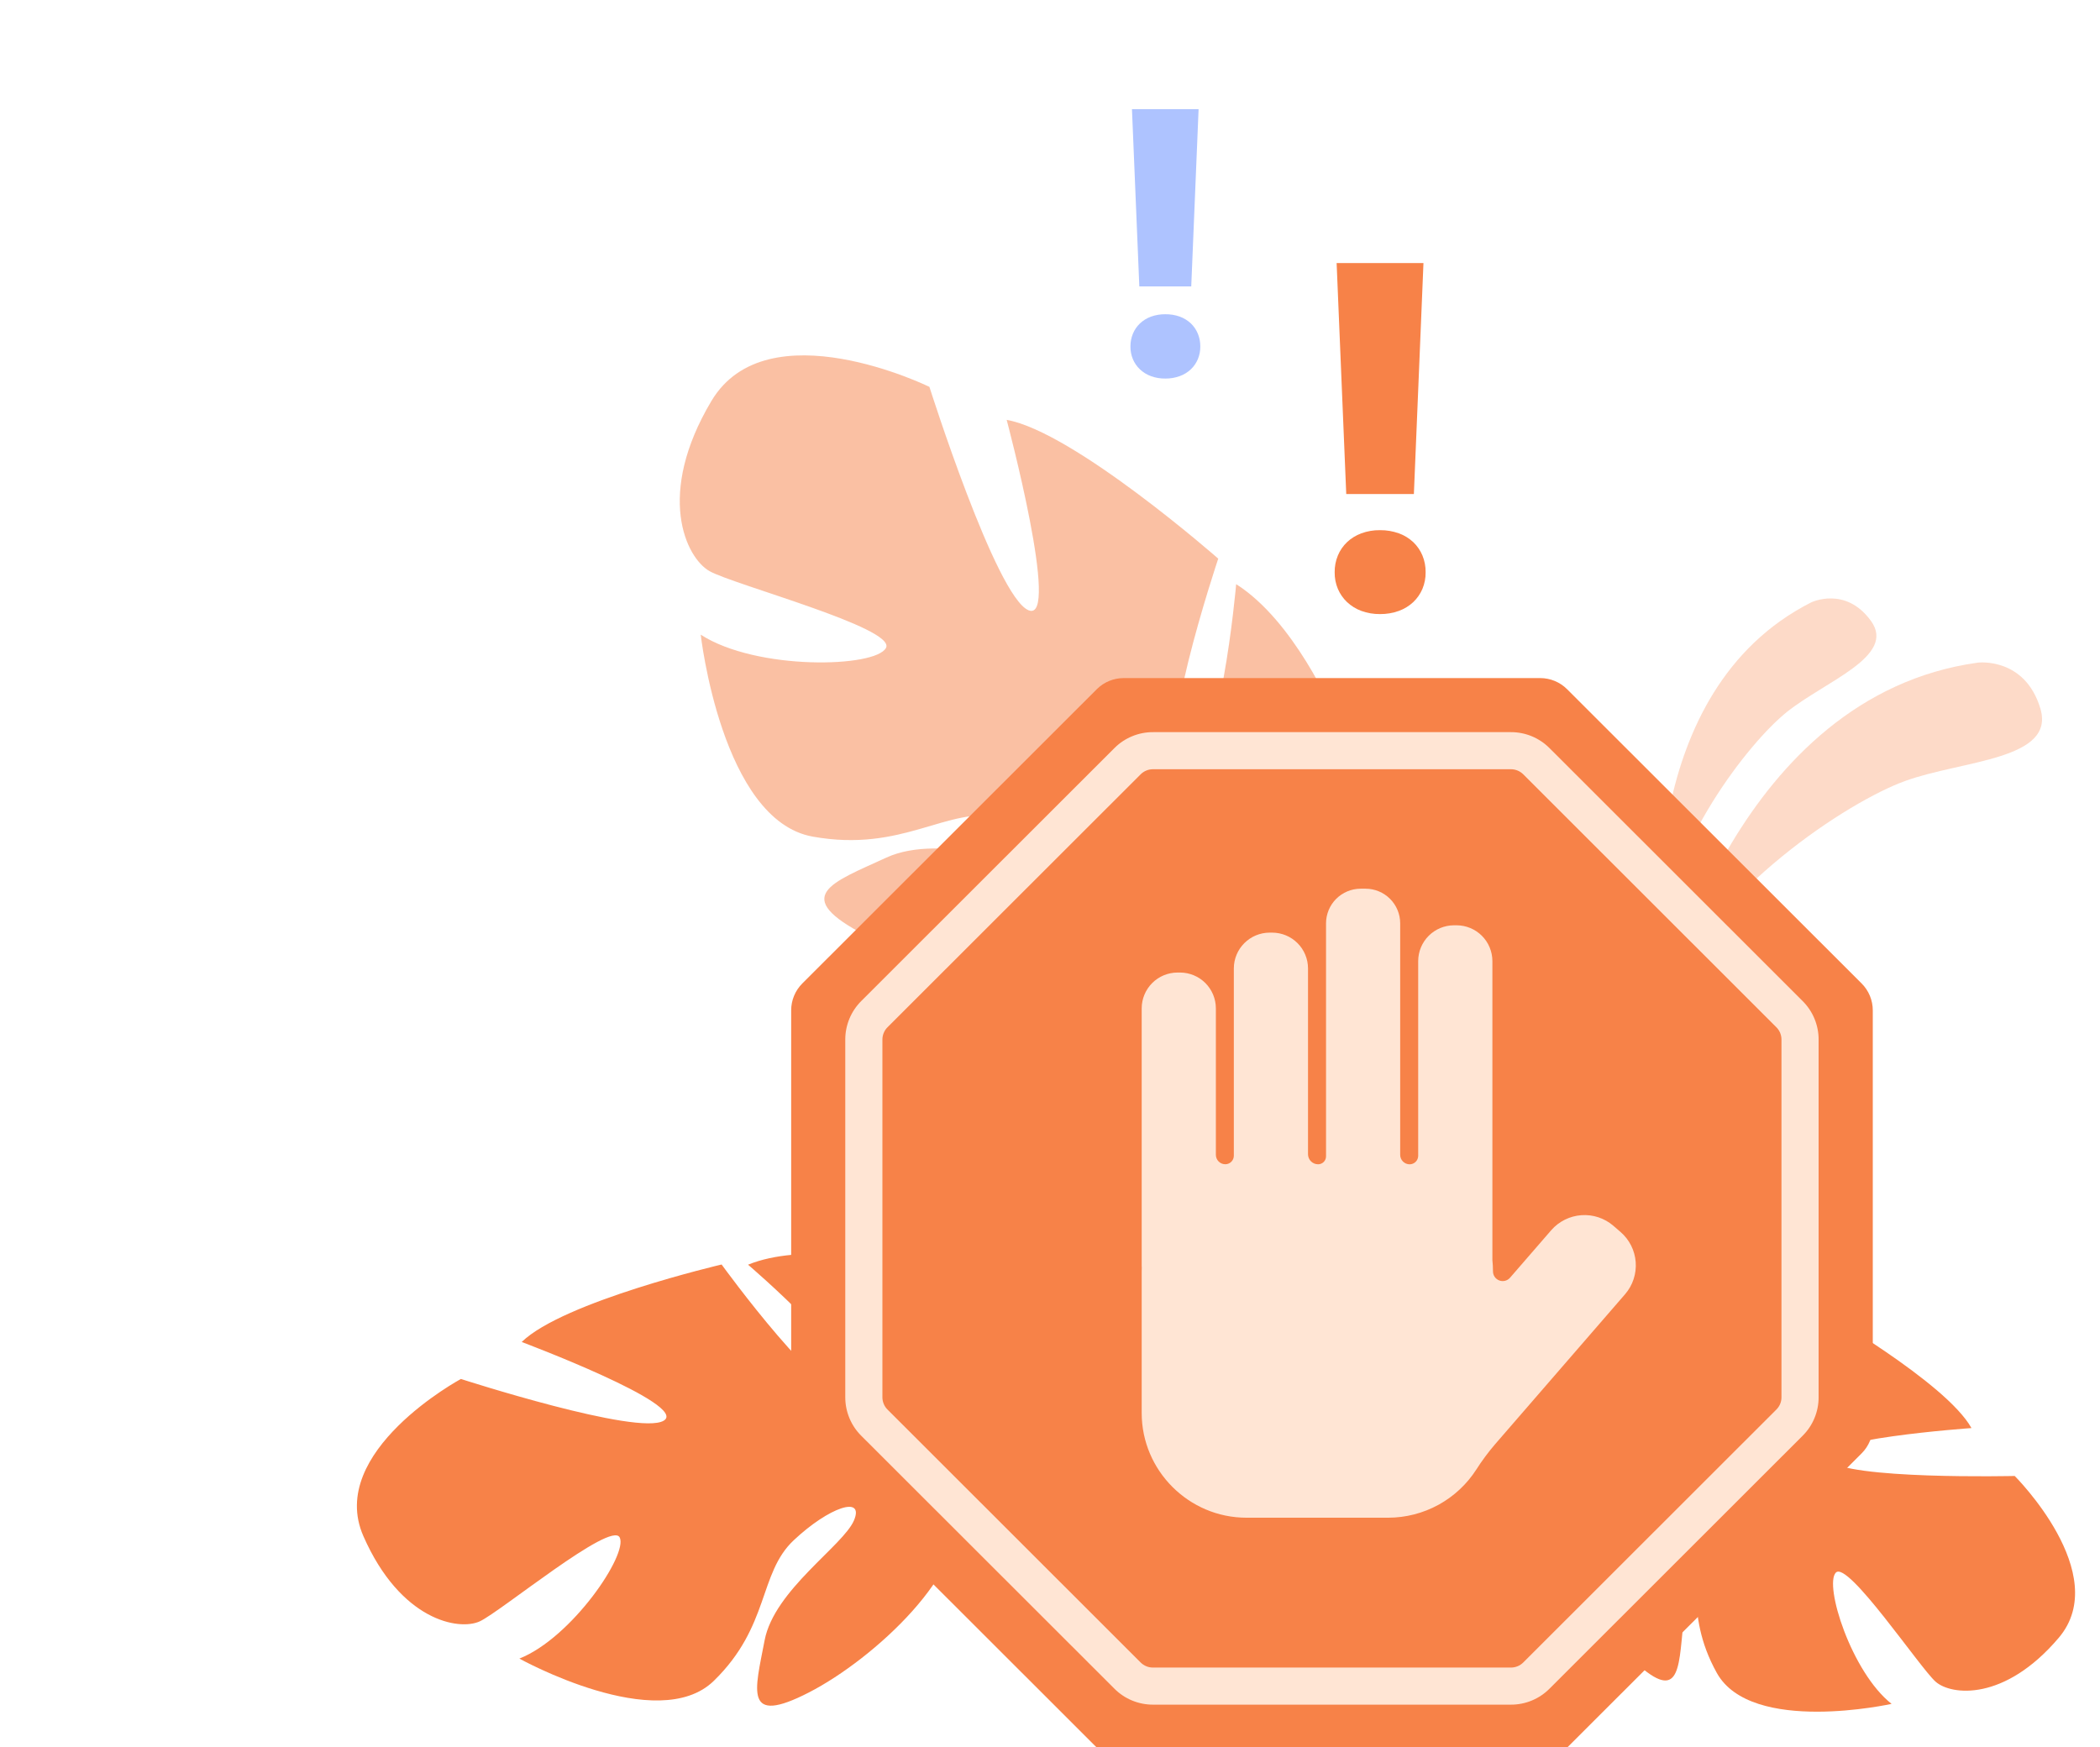 <svg width="131" height="109" viewBox="0 0 131 109" fill="none" xmlns="http://www.w3.org/2000/svg">
<path opacity="0.3" d="M103.94 62.242C103.94 62.242 108.386 43.409 123.387 41.339C123.387 41.339 126.305 40.981 127.277 44.192C128.248 47.404 122.446 47.426 118.859 48.718C115.273 50.011 106.91 55.486 103.94 62.242Z" fill="#F78248"/>
<path opacity="0.3" d="M103.6 58.717C103.6 58.717 102.04 43.118 112.984 37.582C112.984 37.582 115.125 36.538 116.716 38.743C118.307 40.947 113.868 42.493 111.458 44.427C109.048 46.361 104.094 52.759 103.6 58.717Z" fill="#F78248"/>
<path d="M22.668 95.835C20.352 90.561 28.752 86.031 28.752 86.031C28.752 86.031 39.821 89.611 41.41 88.629C42.999 87.648 32.545 83.724 32.545 83.724C35.124 81.202 45.015 78.89 45.015 78.89C45.015 78.89 51.688 88.091 52.986 86.749C54.285 85.406 46.664 78.901 46.664 78.901C50.026 77.534 55.096 78.656 55.096 78.656C62.398 81.254 58.683 90.49 58.683 90.49C58.683 90.49 61.064 93.629 65.794 95.62C65.794 95.62 66.745 95.925 68.069 96.679L67.331 97.273C67.112 97.124 66.891 96.986 66.67 96.862H66.666L66.656 96.857C66.513 96.784 66.31 96.68 66.06 96.555C65.479 96.296 65.062 96.09 64.778 95.935C62.987 95.094 60.559 94.073 59.605 94.217C59.587 94.058 59.548 93.901 59.49 93.752L59.605 94.217C60.522 97.941 54.568 103.475 50.467 105.586C46.366 107.697 47.1 105.471 47.698 102.335C48.296 99.2 52.608 96.428 53.273 94.853C53.937 93.277 51.713 94.026 49.512 96.095C47.312 98.164 48.028 101.453 44.529 104.865C41.03 108.276 32.399 103.476 32.399 103.476C35.67 102.181 39.2 96.959 38.655 95.914C38.11 94.87 31.232 100.55 29.931 101.152C28.63 101.753 24.983 101.11 22.668 95.835Z" fill="#F78248"/>
<path d="M128.428 102.177C131.807 98.193 125.68 92.083 125.68 92.083C125.68 92.083 115.133 92.331 114.006 91.067C112.88 89.803 122.982 89.095 122.982 89.095C121.394 86.235 113.399 81.668 113.399 81.668C113.399 81.668 105.217 87.939 104.436 86.436C103.655 84.934 111.964 81.254 111.964 81.254C109.397 79.196 104.7 78.859 104.7 78.859C97.681 79.228 98.517 88.215 98.517 88.215C98.517 88.215 95.635 90.327 91.009 90.834C91.009 90.834 90.103 90.853 88.757 91.167L89.245 91.874C89.474 91.801 89.701 91.739 89.926 91.688C89.927 91.688 89.927 91.688 89.928 91.688C89.929 91.688 89.93 91.688 89.93 91.688H89.94C90.083 91.662 90.286 91.622 90.539 91.581C91.112 91.505 91.525 91.436 91.814 91.373C93.589 91.107 95.963 90.846 96.755 91.219C96.812 91.085 96.886 90.958 96.975 90.844C96.905 90.963 96.832 91.088 96.755 91.219C94.993 94.216 98.734 100.567 101.751 103.462C104.768 106.358 104.706 104.232 104.999 101.353C105.292 98.474 102.262 94.95 102.093 93.409C101.923 91.867 103.662 93.093 105.039 95.461C106.416 97.829 104.941 100.501 107.098 104.373C109.256 108.245 117.999 106.301 117.999 106.301C115.492 104.329 113.776 98.881 114.522 98.112C115.268 97.343 119.772 104.061 120.747 104.919C121.722 105.778 125.05 106.16 128.428 102.177Z" fill="#F78248"/>
<path opacity="0.5" d="M44.38 25.015C47.862 19.177 57.978 24.136 57.978 24.136C57.978 24.136 62.125 37.218 64.157 38.071C66.19 38.924 62.797 26.194 62.797 26.194C66.99 26.941 75.995 34.853 75.995 34.853C75.995 34.853 71.723 47.568 73.904 47.894C76.085 48.221 77.113 36.445 77.113 36.445C80.733 38.735 83.13 44.374 83.13 44.374C85.639 53.166 74.212 55.93 74.212 55.93C74.212 55.93 72.827 60.368 74.155 66.275C74.155 66.275 74.514 67.398 74.698 69.186L73.62 68.885C73.613 68.572 73.594 68.266 73.561 67.968C73.562 67.967 73.562 67.966 73.562 67.965C73.562 67.964 73.562 67.963 73.561 67.962C73.562 67.957 73.562 67.953 73.561 67.949C73.534 67.762 73.495 67.495 73.443 67.17C73.294 66.434 73.205 65.897 73.161 65.514C72.741 63.217 72.058 60.186 71.265 59.368C71.406 59.242 71.53 59.098 71.634 58.94L71.265 59.368C68.315 62.801 58.91 60.88 54.069 58.39C49.227 55.9 51.872 55.079 55.296 53.503C58.719 51.927 64.342 54.168 66.312 53.725C68.283 53.282 66.038 51.663 62.54 50.967C59.041 50.271 56.371 53.215 50.693 52.194C45.016 51.172 43.712 39.596 43.712 39.596C47.2 41.849 54.638 41.657 55.271 40.417C55.903 39.176 45.724 36.469 44.254 35.628C42.784 34.788 40.898 30.855 44.38 25.015Z" fill="#F78248"/>
<path d="M83.258 35.702C83.253 35.344 83.321 34.988 83.458 34.656C83.588 34.342 83.783 34.059 84.029 33.824C84.285 33.583 84.587 33.397 84.917 33.275C85.291 33.138 85.688 33.07 86.087 33.076C86.488 33.071 86.887 33.139 87.265 33.275C87.598 33.395 87.903 33.582 88.162 33.824C88.408 34.059 88.602 34.342 88.733 34.656C88.869 34.988 88.937 35.344 88.932 35.702C88.937 36.058 88.869 36.411 88.733 36.74C88.6 37.05 88.406 37.33 88.162 37.563C87.903 37.805 87.598 37.991 87.265 38.112C86.887 38.248 86.488 38.316 86.087 38.311C85.688 38.316 85.292 38.249 84.917 38.112C84.588 37.99 84.286 37.803 84.029 37.563C83.785 37.33 83.59 37.05 83.458 36.74C83.321 36.411 83.253 36.058 83.258 35.702ZM88.199 30.821H83.98L83.38 16.413H88.797L88.199 30.821Z" fill="#F78248"/>
<path d="M70.518 21.614C70.516 21.341 70.569 21.07 70.673 20.817C70.773 20.576 70.922 20.358 71.111 20.178C71.308 19.994 71.54 19.85 71.793 19.757C72.08 19.652 72.385 19.601 72.691 19.605C72.998 19.6 73.305 19.649 73.594 19.752C73.85 19.845 74.084 19.988 74.283 20.173C74.472 20.353 74.621 20.571 74.721 20.812C74.826 21.066 74.879 21.339 74.876 21.614C74.88 21.888 74.827 22.16 74.721 22.413C74.62 22.651 74.471 22.866 74.283 23.044C74.084 23.23 73.85 23.373 73.594 23.465C73.305 23.57 72.999 23.621 72.691 23.617C72.385 23.622 72.08 23.57 71.793 23.465C71.54 23.372 71.308 23.229 71.111 23.044C70.923 22.866 70.774 22.651 70.673 22.413C70.567 22.16 70.514 21.888 70.518 21.614ZM74.311 17.869H71.072L70.613 6.812H74.769L74.311 17.869Z" fill="#AEC3FF"/>
<path d="M96.08 42.304H70.096C69.468 42.304 68.865 42.553 68.42 42.997L50.048 61.357C49.604 61.802 49.354 62.404 49.354 63.032V88.998C49.354 89.626 49.604 90.228 50.048 90.672L68.422 109.032C68.642 109.252 68.903 109.427 69.191 109.546C69.478 109.665 69.787 109.726 70.098 109.726H96.082C96.393 109.726 96.701 109.665 96.989 109.546C97.276 109.427 97.537 109.252 97.757 109.032L116.131 90.672C116.576 90.228 116.826 89.626 116.826 88.998V63.032C116.826 62.721 116.764 62.413 116.645 62.126C116.526 61.838 116.351 61.577 116.131 61.357L97.755 42.997C97.311 42.553 96.709 42.304 96.08 42.304Z" fill="#F78248"/>
<path d="M94.252 106.35H71.924C71.476 106.351 71.033 106.263 70.62 106.092C70.206 105.921 69.831 105.669 69.516 105.352L53.727 89.576C53.41 89.261 53.158 88.886 52.987 88.473C52.816 88.06 52.728 87.617 52.729 87.17V64.858C52.728 64.41 52.816 63.968 52.987 63.555C53.158 63.142 53.41 62.767 53.727 62.451L69.516 46.674C69.831 46.357 70.206 46.106 70.62 45.935C71.033 45.763 71.476 45.676 71.924 45.677H94.252C94.7 45.676 95.143 45.763 95.556 45.934C95.969 46.106 96.345 46.357 96.66 46.674L112.448 62.452C112.766 62.767 113.018 63.142 113.189 63.555C113.36 63.968 113.448 64.41 113.447 64.858V87.17C113.448 87.617 113.36 88.06 113.189 88.473C113.018 88.886 112.766 89.261 112.448 89.576L96.66 105.353C96.345 105.67 95.969 105.922 95.556 106.093C95.143 106.264 94.7 106.351 94.252 106.35ZM71.924 47.991C71.78 47.991 71.639 48.019 71.506 48.074C71.374 48.129 71.254 48.209 71.153 48.31L55.364 64.088C55.263 64.189 55.182 64.309 55.128 64.441C55.073 64.573 55.045 64.715 55.045 64.858V87.17C55.045 87.313 55.073 87.455 55.128 87.587C55.182 87.719 55.263 87.839 55.364 87.94L71.153 103.718C71.254 103.819 71.374 103.899 71.506 103.954C71.639 104.009 71.781 104.037 71.924 104.036H94.252C94.395 104.037 94.537 104.009 94.669 103.954C94.802 103.899 94.922 103.819 95.023 103.718L110.811 87.94C110.913 87.839 110.993 87.719 111.048 87.587C111.103 87.455 111.131 87.313 111.13 87.17V64.858C111.13 64.715 111.102 64.573 111.048 64.441C110.993 64.309 110.913 64.189 110.811 64.088L95.023 48.31C94.922 48.209 94.802 48.128 94.669 48.074C94.537 48.019 94.395 47.991 94.252 47.991H71.924Z" fill="#FFE5D4"/>
<path d="M101.095 76.864L100.639 76.47C100.088 75.997 99.372 75.761 98.647 75.813C97.922 75.865 97.247 76.201 96.769 76.748L94.199 79.713C94.118 79.807 94.01 79.874 93.89 79.905C93.77 79.936 93.643 79.929 93.527 79.885C93.411 79.842 93.311 79.764 93.241 79.662C93.17 79.56 93.133 79.438 93.134 79.314C93.134 79.082 93.122 78.85 93.097 78.619V59.953C93.094 59.363 92.858 58.797 92.44 58.38C92.021 57.963 91.455 57.729 90.864 57.727H90.699C90.108 57.729 89.541 57.965 89.124 58.382C88.706 58.8 88.47 59.366 88.468 59.957V72.106C88.468 72.248 88.412 72.383 88.312 72.483C88.212 72.582 88.077 72.639 87.936 72.639C87.779 72.639 87.629 72.576 87.519 72.466C87.408 72.356 87.346 72.206 87.345 72.049V57.599C87.344 57.028 87.116 56.481 86.712 56.077C86.308 55.674 85.761 55.446 85.19 55.444H84.876C84.304 55.446 83.757 55.674 83.353 56.077C82.949 56.481 82.721 57.028 82.719 57.599V72.143C82.719 72.274 82.667 72.4 82.574 72.493C82.482 72.585 82.356 72.637 82.225 72.637C82.142 72.637 82.06 72.621 81.984 72.59C81.907 72.558 81.838 72.512 81.779 72.453C81.721 72.395 81.674 72.325 81.643 72.249C81.611 72.173 81.595 72.091 81.595 72.008V60.414C81.594 59.824 81.358 59.257 80.94 58.84C80.522 58.422 79.956 58.187 79.364 58.185H79.199C78.607 58.187 78.041 58.422 77.623 58.84C77.205 59.257 76.969 59.824 76.968 60.414V72.103C76.968 72.244 76.912 72.379 76.812 72.479C76.712 72.579 76.576 72.635 76.435 72.635C76.358 72.635 76.281 72.619 76.21 72.59C76.139 72.56 76.074 72.517 76.019 72.462C75.964 72.407 75.921 72.343 75.892 72.271C75.862 72.2 75.847 72.123 75.847 72.046V62.904C75.845 62.314 75.609 61.748 75.192 61.33C74.773 60.912 74.207 60.677 73.616 60.675H73.451C72.86 60.677 72.294 60.912 71.876 61.33C71.458 61.748 71.222 62.314 71.22 62.904V78.96C71.22 79.005 71.22 79.049 71.225 79.094C71.225 79.168 71.22 79.243 71.22 79.318V88.156C71.22 91.748 74.161 94.687 77.756 94.687H86.6C87.695 94.685 88.772 94.408 89.732 93.883C90.692 93.357 91.505 92.599 92.096 91.678C92.445 91.131 92.832 90.609 93.255 90.115L101.379 80.738C101.854 80.186 102.09 79.468 102.037 78.742C101.984 78.016 101.645 77.341 101.095 76.864Z" fill="#FFE5D4"/>
</svg>
